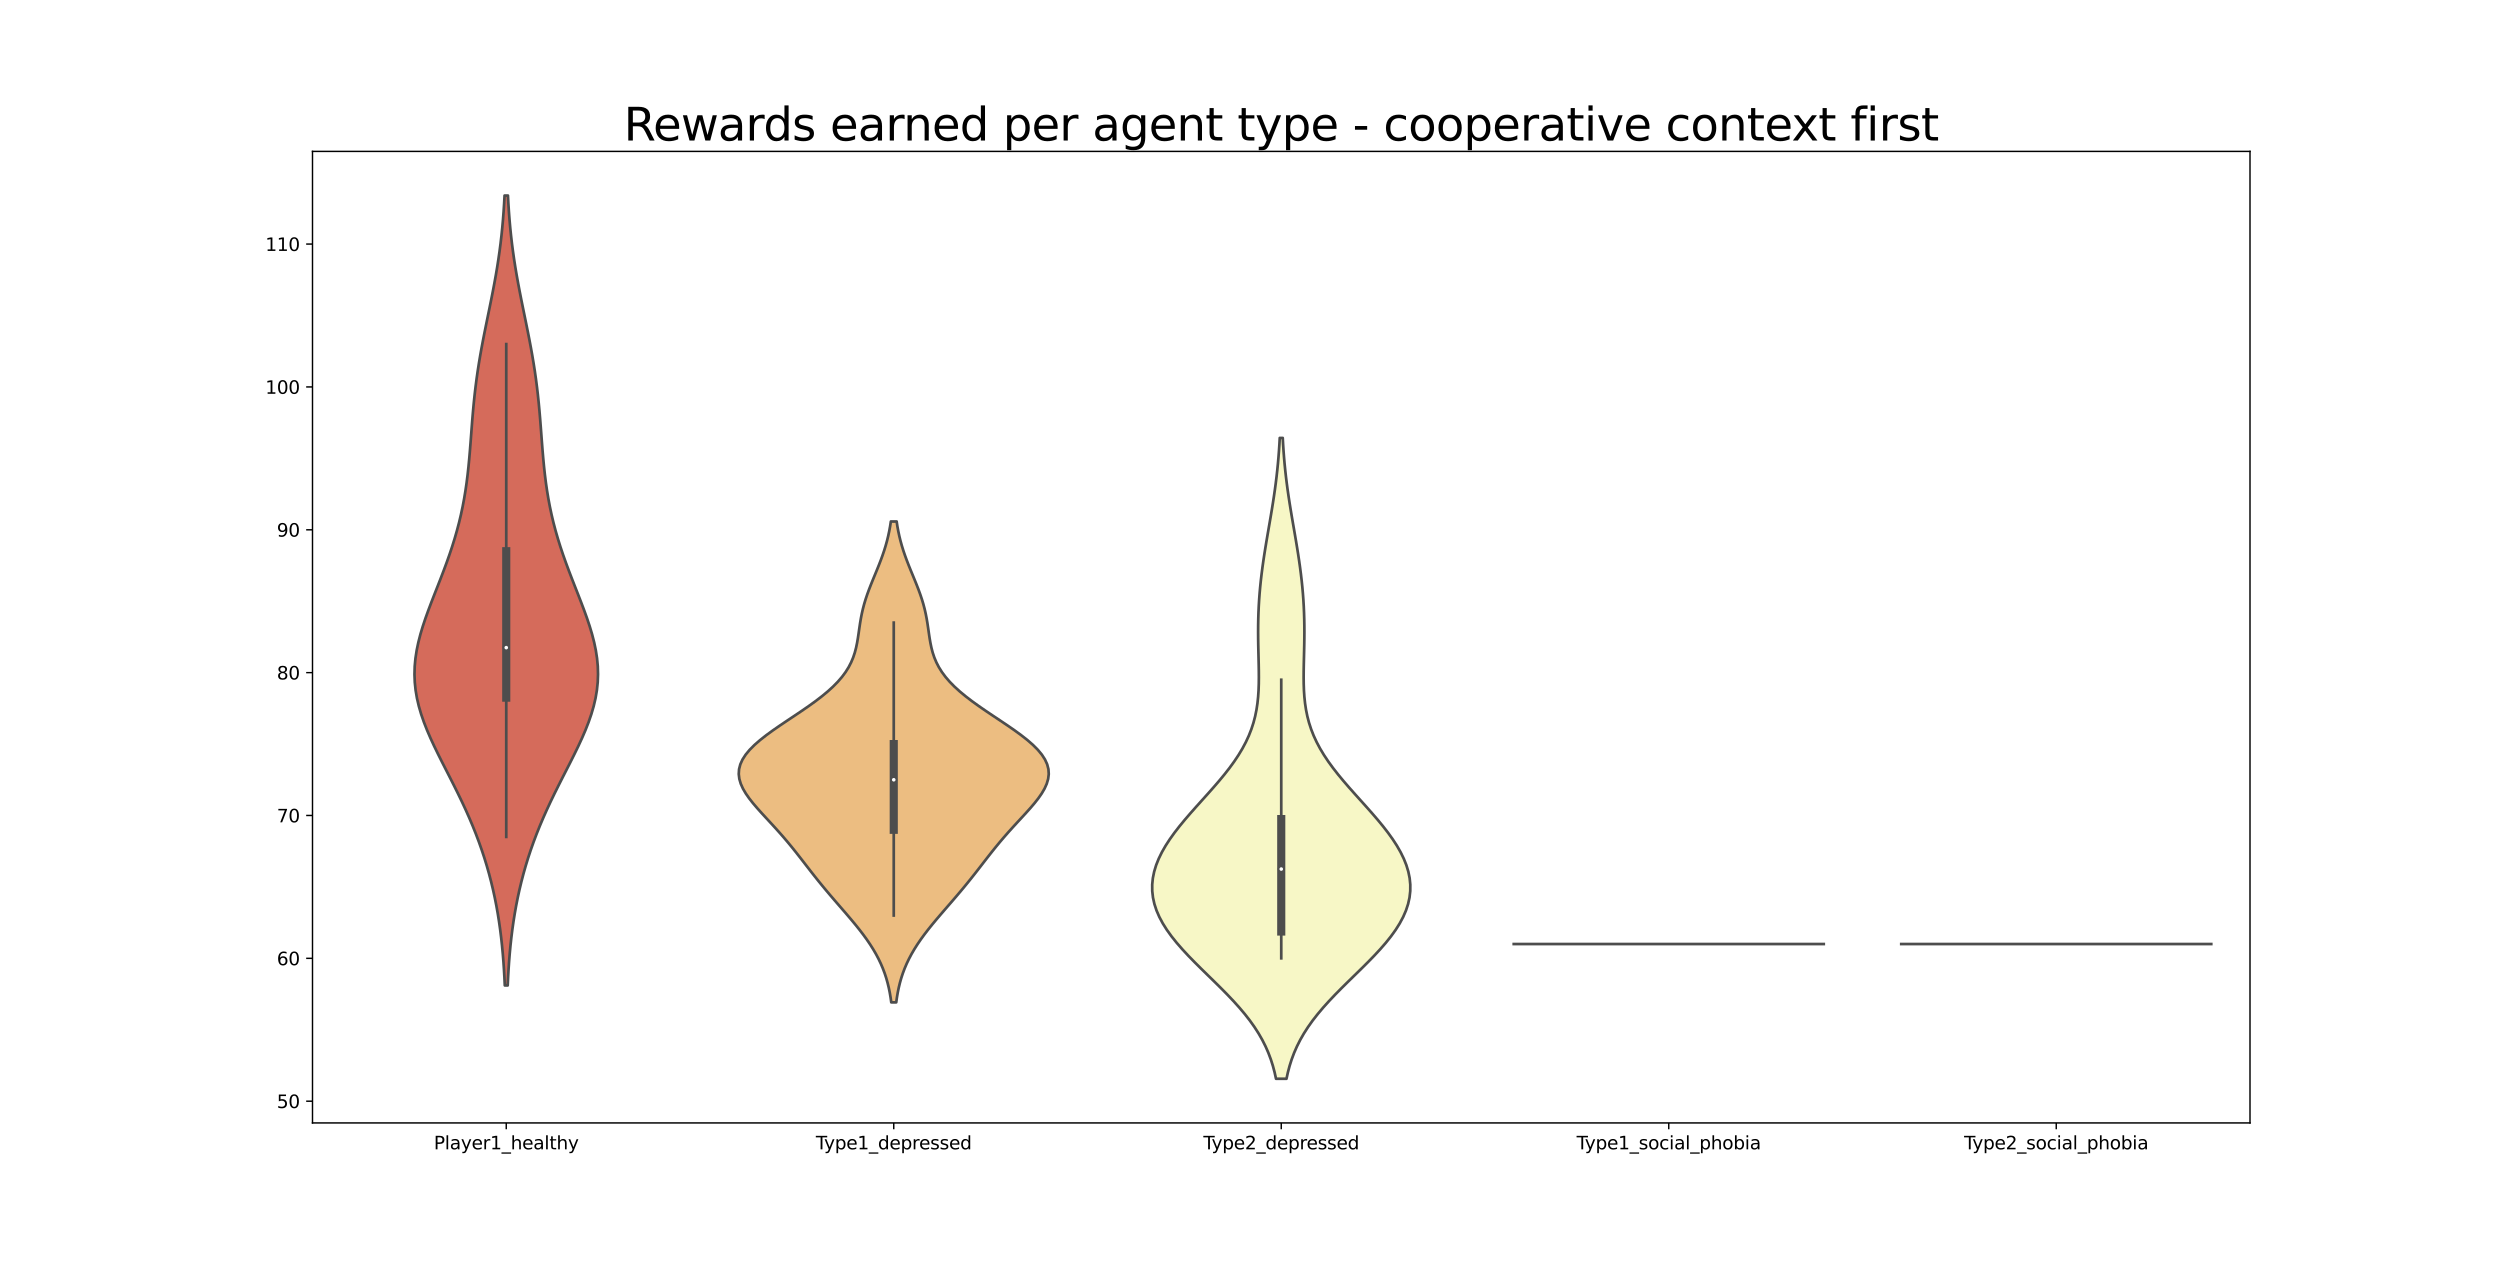 <?xml version="1.0" encoding="utf-8" standalone="no"?>
<!DOCTYPE svg PUBLIC "-//W3C//DTD SVG 1.1//EN"
  "http://www.w3.org/Graphics/SVG/1.1/DTD/svg11.dtd">
<svg height="697.68pt" version="1.1" viewBox="0 0 1382.4 697.68" width="1382.4pt" xmlns="http://www.w3.org/2000/svg" xmlns:xlink="http://www.w3.org/1999/xlink">
 <defs>
  <style type="text/css">*{stroke-linecap:butt;stroke-linejoin:round;}</style>
 </defs>
 <g id="figure_1">
  <g id="patch_1">
   <path d="M 0 697.68 
L 1382.4 697.68 
L 1382.4 0 
L 0 0 
z
" style="fill:#ffffff;"/>
  </g>
  <g id="axes_1">
   <g id="patch_2">
    <path d="M 172.8 620.935 
L 1244.16 620.935 
L 1244.16 83.722 
L 172.8 83.722 
z
" style="fill:#ffffff;"/>
   </g>
   <g id="PolyCollection_1">
    <defs>
     <path d="M 280.744 -152.777 
L 279.128 -152.777 
L 278.918 -157.189 
L 278.665 -161.601 
L 278.365 -166.013 
L 278.01 -170.424 
L 277.597 -174.836 
L 277.118 -179.248 
L 276.57 -183.66 
L 275.947 -188.071 
L 275.245 -192.483 
L 274.46 -196.895 
L 273.587 -201.307 
L 272.624 -205.718 
L 271.567 -210.13 
L 270.413 -214.542 
L 269.161 -218.953 
L 267.807 -223.365 
L 266.35 -227.777 
L 264.789 -232.189 
L 263.124 -236.6 
L 261.356 -241.012 
L 259.487 -245.424 
L 257.524 -249.836 
L 255.473 -254.247 
L 253.345 -258.659 
L 251.156 -263.071 
L 248.924 -267.483 
L 246.671 -271.894 
L 244.424 -276.306 
L 242.213 -280.718 
L 240.071 -285.13 
L 238.031 -289.541 
L 236.13 -293.953 
L 234.401 -298.365 
L 232.879 -302.777 
L 231.591 -307.188 
L 230.563 -311.6 
L 229.814 -316.012 
L 229.355 -320.423 
L 229.191 -324.835 
L 229.319 -329.247 
L 229.73 -333.659 
L 230.406 -338.07 
L 231.325 -342.482 
L 232.458 -346.894 
L 233.775 -351.306 
L 235.242 -355.717 
L 236.826 -360.129 
L 238.491 -364.541 
L 240.204 -368.953 
L 241.937 -373.364 
L 243.659 -377.776 
L 245.348 -382.188 
L 246.981 -386.6 
L 248.542 -391.011 
L 250.015 -395.423 
L 251.392 -399.835 
L 252.662 -404.247 
L 253.824 -408.658 
L 254.873 -413.07 
L 255.812 -417.482 
L 256.643 -421.893 
L 257.373 -426.305 
L 258.009 -430.717 
L 258.562 -435.129 
L 259.043 -439.54 
L 259.464 -443.952 
L 259.842 -448.364 
L 260.189 -452.776 
L 260.521 -457.187 
L 260.853 -461.599 
L 261.199 -466.011 
L 261.572 -470.423 
L 261.981 -474.834 
L 262.438 -479.246 
L 262.948 -483.658 
L 263.516 -488.07 
L 264.143 -492.481 
L 264.83 -496.893 
L 265.572 -501.305 
L 266.364 -505.717 
L 267.199 -510.128 
L 268.068 -514.54 
L 268.96 -518.952 
L 269.863 -523.364 
L 270.766 -527.775 
L 271.657 -532.187 
L 272.526 -536.599 
L 273.361 -541.01 
L 274.155 -545.422 
L 274.9 -549.834 
L 275.589 -554.246 
L 276.22 -558.657 
L 276.791 -563.069 
L 277.299 -567.481 
L 277.748 -571.893 
L 278.139 -576.304 
L 278.474 -580.716 
L 278.76 -585.128 
L 278.999 -589.54 
L 280.873 -589.54 
L 280.873 -589.54 
L 281.112 -585.128 
L 281.398 -580.716 
L 281.733 -576.304 
L 282.124 -571.893 
L 282.573 -567.481 
L 283.081 -563.069 
L 283.652 -558.657 
L 284.283 -554.246 
L 284.972 -549.834 
L 285.717 -545.422 
L 286.511 -541.01 
L 287.346 -536.599 
L 288.215 -532.187 
L 289.106 -527.775 
L 290.009 -523.364 
L 290.912 -518.952 
L 291.804 -514.54 
L 292.673 -510.128 
L 293.508 -505.717 
L 294.3 -501.305 
L 295.042 -496.893 
L 295.729 -492.481 
L 296.356 -488.07 
L 296.924 -483.658 
L 297.434 -479.246 
L 297.891 -474.834 
L 298.3 -470.423 
L 298.673 -466.011 
L 299.019 -461.599 
L 299.351 -457.187 
L 299.683 -452.776 
L 300.03 -448.364 
L 300.408 -443.952 
L 300.829 -439.54 
L 301.31 -435.129 
L 301.863 -430.717 
L 302.499 -426.305 
L 303.229 -421.893 
L 304.06 -417.482 
L 304.999 -413.07 
L 306.048 -408.658 
L 307.21 -404.247 
L 308.48 -399.835 
L 309.857 -395.423 
L 311.33 -391.011 
L 312.891 -386.6 
L 314.524 -382.188 
L 316.213 -377.776 
L 317.935 -373.364 
L 319.668 -368.953 
L 321.381 -364.541 
L 323.046 -360.129 
L 324.63 -355.717 
L 326.097 -351.306 
L 327.414 -346.894 
L 328.547 -342.482 
L 329.466 -338.07 
L 330.142 -333.659 
L 330.553 -329.247 
L 330.681 -324.835 
L 330.517 -320.423 
L 330.058 -316.012 
L 329.309 -311.6 
L 328.281 -307.188 
L 326.993 -302.777 
L 325.471 -298.365 
L 323.742 -293.953 
L 321.841 -289.541 
L 319.801 -285.13 
L 317.659 -280.718 
L 315.448 -276.306 
L 313.201 -271.894 
L 310.948 -267.483 
L 308.716 -263.071 
L 306.527 -258.659 
L 304.399 -254.247 
L 302.348 -249.836 
L 300.385 -245.424 
L 298.516 -241.012 
L 296.748 -236.6 
L 295.083 -232.189 
L 293.522 -227.777 
L 292.065 -223.365 
L 290.711 -218.953 
L 289.459 -214.542 
L 288.305 -210.13 
L 287.248 -205.718 
L 286.285 -201.307 
L 285.412 -196.895 
L 284.627 -192.483 
L 283.925 -188.071 
L 283.302 -183.66 
L 282.754 -179.248 
L 282.275 -174.836 
L 281.862 -170.424 
L 281.507 -166.013 
L 281.207 -161.601 
L 280.954 -157.189 
L 280.744 -152.777 
z
" id="m37fe94189e" style="stroke:#4d4d4d;stroke-width:1.5;"/>
    </defs>
    <g clip-path="url(#p3bdf747394)">
     <use style="fill:#d56b5b;stroke:#4d4d4d;stroke-width:1.5;" x="0" xlink:href="#m37fe94189e" y="697.68"/>
    </g>
   </g>
   <g id="PolyCollection_2">
    <defs>
     <path d="M 495.58 -143.419 
L 492.836 -143.419 
L 492.461 -146.105 
L 492.005 -148.791 
L 491.459 -151.476 
L 490.811 -154.162 
L 490.052 -156.848 
L 489.17 -159.534 
L 488.159 -162.22 
L 487.012 -164.906 
L 485.724 -167.592 
L 484.294 -170.277 
L 482.722 -172.963 
L 481.013 -175.649 
L 479.173 -178.335 
L 477.213 -181.021 
L 475.147 -183.707 
L 472.991 -186.393 
L 470.762 -189.079 
L 468.48 -191.764 
L 466.166 -194.45 
L 463.838 -197.136 
L 461.516 -199.822 
L 459.213 -202.508 
L 456.944 -205.194 
L 454.714 -207.88 
L 452.529 -210.566 
L 450.385 -213.251 
L 448.276 -215.937 
L 446.19 -218.623 
L 444.112 -221.309 
L 442.025 -223.995 
L 439.91 -226.681 
L 437.751 -229.367 
L 435.534 -232.052 
L 433.249 -234.738 
L 430.895 -237.424 
L 428.479 -240.11 
L 426.016 -242.796 
L 423.533 -245.482 
L 421.067 -248.168 
L 418.663 -250.854 
L 416.375 -253.539 
L 414.263 -256.225 
L 412.39 -258.911 
L 410.82 -261.597 
L 409.613 -264.283 
L 408.824 -266.969 
L 408.499 -269.655 
L 408.673 -272.341 
L 409.366 -275.026 
L 410.585 -277.712 
L 412.32 -280.398 
L 414.547 -283.084 
L 417.225 -285.77 
L 420.304 -288.456 
L 423.722 -291.142 
L 427.408 -293.828 
L 431.286 -296.513 
L 435.28 -299.199 
L 439.312 -301.885 
L 443.307 -304.571 
L 447.199 -307.257 
L 450.924 -309.943 
L 454.431 -312.629 
L 457.678 -315.314 
L 460.631 -318 
L 463.271 -320.686 
L 465.586 -323.372 
L 467.579 -326.058 
L 469.259 -328.744 
L 470.647 -331.43 
L 471.772 -334.116 
L 472.666 -336.801 
L 473.372 -339.487 
L 473.931 -342.173 
L 474.387 -344.859 
L 474.785 -347.545 
L 475.165 -350.231 
L 475.563 -352.917 
L 476.011 -355.603 
L 476.533 -358.288 
L 477.144 -360.974 
L 477.853 -363.66 
L 478.66 -366.346 
L 479.561 -369.032 
L 480.541 -371.718 
L 481.584 -374.404 
L 482.67 -377.089 
L 483.776 -379.775 
L 484.881 -382.461 
L 485.963 -385.147 
L 487.003 -387.833 
L 487.985 -390.519 
L 488.896 -393.205 
L 489.726 -395.891 
L 490.472 -398.576 
L 491.131 -401.262 
L 491.704 -403.948 
L 492.194 -406.634 
L 492.608 -409.32 
L 495.808 -409.32 
L 495.808 -409.32 
L 496.222 -406.634 
L 496.712 -403.948 
L 497.285 -401.262 
L 497.944 -398.576 
L 498.69 -395.891 
L 499.52 -393.205 
L 500.431 -390.519 
L 501.413 -387.833 
L 502.453 -385.147 
L 503.535 -382.461 
L 504.64 -379.775 
L 505.746 -377.089 
L 506.832 -374.404 
L 507.875 -371.718 
L 508.855 -369.032 
L 509.756 -366.346 
L 510.563 -363.66 
L 511.272 -360.974 
L 511.883 -358.288 
L 512.405 -355.603 
L 512.853 -352.917 
L 513.251 -350.231 
L 513.631 -347.545 
L 514.029 -344.859 
L 514.485 -342.173 
L 515.044 -339.487 
L 515.75 -336.801 
L 516.644 -334.116 
L 517.769 -331.43 
L 519.157 -328.744 
L 520.837 -326.058 
L 522.83 -323.372 
L 525.145 -320.686 
L 527.785 -318 
L 530.738 -315.314 
L 533.985 -312.629 
L 537.492 -309.943 
L 541.217 -307.257 
L 545.109 -304.571 
L 549.104 -301.885 
L 553.136 -299.199 
L 557.13 -296.513 
L 561.008 -293.828 
L 564.694 -291.142 
L 568.112 -288.456 
L 571.191 -285.77 
L 573.869 -283.084 
L 576.096 -280.398 
L 577.831 -277.712 
L 579.05 -275.026 
L 579.743 -272.341 
L 579.917 -269.655 
L 579.592 -266.969 
L 578.803 -264.283 
L 577.596 -261.597 
L 576.026 -258.911 
L 574.153 -256.225 
L 572.041 -253.539 
L 569.753 -250.854 
L 567.349 -248.168 
L 564.883 -245.482 
L 562.4 -242.796 
L 559.937 -240.11 
L 557.521 -237.424 
L 555.167 -234.738 
L 552.882 -232.052 
L 550.665 -229.367 
L 548.506 -226.681 
L 546.391 -223.995 
L 544.304 -221.309 
L 542.226 -218.623 
L 540.14 -215.937 
L 538.031 -213.251 
L 535.887 -210.566 
L 533.702 -207.88 
L 531.472 -205.194 
L 529.203 -202.508 
L 526.9 -199.822 
L 524.578 -197.136 
L 522.25 -194.45 
L 519.936 -191.764 
L 517.654 -189.079 
L 515.425 -186.393 
L 513.269 -183.707 
L 511.203 -181.021 
L 509.243 -178.335 
L 507.403 -175.649 
L 505.694 -172.963 
L 504.122 -170.277 
L 502.692 -167.592 
L 501.404 -164.906 
L 500.257 -162.22 
L 499.246 -159.534 
L 498.364 -156.848 
L 497.605 -154.162 
L 496.957 -151.476 
L 496.411 -148.791 
L 495.955 -146.105 
L 495.58 -143.419 
z
" id="mef30a5d24c" style="stroke:#4d4d4d;stroke-width:1.5;"/>
    </defs>
    <g clip-path="url(#p3bdf747394)">
     <use style="fill:#ecbd81;stroke:#4d4d4d;stroke-width:1.5;" x="0" xlink:href="#mef30a5d24c" y="697.68"/>
    </g>
   </g>
   <g id="PolyCollection_3">
    <defs>
     <path d="M 711.374 -101.164 
L 705.586 -101.164 
L 704.799 -104.743 
L 703.847 -108.322 
L 702.709 -111.902 
L 701.367 -115.481 
L 699.802 -119.061 
L 698.001 -122.64 
L 695.952 -126.219 
L 693.652 -129.799 
L 691.102 -133.378 
L 688.309 -136.958 
L 685.29 -140.537 
L 682.068 -144.116 
L 678.674 -147.696 
L 675.145 -151.275 
L 671.525 -154.855 
L 667.86 -158.434 
L 664.203 -162.013 
L 660.605 -165.593 
L 657.118 -169.172 
L 653.793 -172.752 
L 650.677 -176.331 
L 647.811 -179.911 
L 645.234 -183.49 
L 642.976 -187.069 
L 641.063 -190.649 
L 639.512 -194.228 
L 638.338 -197.808 
L 637.548 -201.387 
L 637.143 -204.966 
L 637.124 -208.546 
L 637.483 -212.125 
L 638.212 -215.705 
L 639.298 -219.284 
L 640.726 -222.863 
L 642.475 -226.443 
L 644.523 -230.022 
L 646.844 -233.602 
L 649.408 -237.181 
L 652.181 -240.76 
L 655.127 -244.34 
L 658.205 -247.919 
L 661.374 -251.499 
L 664.589 -255.078 
L 667.805 -258.657 
L 670.978 -262.237 
L 674.066 -265.816 
L 677.029 -269.396 
L 679.83 -272.975 
L 682.438 -276.554 
L 684.829 -280.134 
L 686.984 -283.713 
L 688.892 -287.293 
L 690.547 -290.872 
L 691.952 -294.451 
L 693.116 -298.031 
L 694.052 -301.61 
L 694.779 -305.19 
L 695.318 -308.769 
L 695.693 -312.348 
L 695.932 -315.928 
L 696.058 -319.507 
L 696.098 -323.087 
L 696.076 -326.666 
L 696.013 -330.245 
L 695.929 -333.825 
L 695.842 -337.404 
L 695.765 -340.984 
L 695.711 -344.563 
L 695.689 -348.143 
L 695.706 -351.722 
L 695.768 -355.301 
L 695.878 -358.881 
L 696.039 -362.46 
L 696.253 -366.04 
L 696.519 -369.619 
L 696.836 -373.198 
L 697.205 -376.778 
L 697.621 -380.357 
L 698.082 -383.937 
L 698.583 -387.516 
L 699.121 -391.095 
L 699.688 -394.675 
L 700.279 -398.254 
L 700.886 -401.834 
L 701.502 -405.413 
L 702.119 -408.992 
L 702.729 -412.572 
L 703.324 -416.151 
L 703.899 -419.731 
L 704.446 -423.31 
L 704.961 -426.889 
L 705.439 -430.469 
L 705.878 -434.048 
L 706.275 -437.628 
L 706.63 -441.207 
L 706.944 -444.786 
L 707.218 -448.366 
L 707.453 -451.945 
L 707.654 -455.525 
L 709.306 -455.525 
L 709.306 -455.525 
L 709.507 -451.945 
L 709.742 -448.366 
L 710.016 -444.786 
L 710.33 -441.207 
L 710.685 -437.628 
L 711.082 -434.048 
L 711.521 -430.469 
L 711.999 -426.889 
L 712.514 -423.31 
L 713.061 -419.731 
L 713.636 -416.151 
L 714.231 -412.572 
L 714.841 -408.992 
L 715.458 -405.413 
L 716.074 -401.834 
L 716.681 -398.254 
L 717.272 -394.675 
L 717.839 -391.095 
L 718.377 -387.516 
L 718.878 -383.937 
L 719.339 -380.357 
L 719.755 -376.778 
L 720.124 -373.198 
L 720.441 -369.619 
L 720.707 -366.04 
L 720.921 -362.46 
L 721.082 -358.881 
L 721.192 -355.301 
L 721.254 -351.722 
L 721.271 -348.143 
L 721.249 -344.563 
L 721.195 -340.984 
L 721.118 -337.404 
L 721.031 -333.825 
L 720.947 -330.245 
L 720.884 -326.666 
L 720.862 -323.087 
L 720.902 -319.507 
L 721.028 -315.928 
L 721.267 -312.348 
L 721.642 -308.769 
L 722.181 -305.19 
L 722.908 -301.61 
L 723.844 -298.031 
L 725.008 -294.451 
L 726.413 -290.872 
L 728.068 -287.293 
L 729.976 -283.713 
L 732.131 -280.134 
L 734.522 -276.554 
L 737.13 -272.975 
L 739.931 -269.396 
L 742.894 -265.816 
L 745.982 -262.237 
L 749.155 -258.657 
L 752.371 -255.078 
L 755.586 -251.499 
L 758.755 -247.919 
L 761.833 -244.34 
L 764.779 -240.76 
L 767.552 -237.181 
L 770.116 -233.602 
L 772.437 -230.022 
L 774.485 -226.443 
L 776.234 -222.863 
L 777.662 -219.284 
L 778.748 -215.705 
L 779.477 -212.125 
L 779.836 -208.546 
L 779.817 -204.966 
L 779.412 -201.387 
L 778.622 -197.808 
L 777.448 -194.228 
L 775.897 -190.649 
L 773.984 -187.069 
L 771.726 -183.49 
L 769.149 -179.911 
L 766.283 -176.331 
L 763.167 -172.752 
L 759.842 -169.172 
L 756.355 -165.593 
L 752.757 -162.013 
L 749.1 -158.434 
L 745.435 -154.855 
L 741.815 -151.275 
L 738.286 -147.696 
L 734.892 -144.116 
L 731.67 -140.537 
L 728.651 -136.958 
L 725.858 -133.378 
L 723.308 -129.799 
L 721.008 -126.219 
L 718.959 -122.64 
L 717.158 -119.061 
L 715.593 -115.481 
L 714.251 -111.902 
L 713.113 -108.322 
L 712.161 -104.743 
L 711.374 -101.164 
z
" id="m8b600324dc" style="stroke:#4d4d4d;stroke-width:1.5;"/>
    </defs>
    <g clip-path="url(#p3bdf747394)">
     <use style="fill:#f7f7c6;stroke:#4d4d4d;stroke-width:1.5;" x="0" xlink:href="#m8b600324dc" y="697.68"/>
    </g>
   </g>
   <g id="matplotlib.axis_1">
    <g id="xtick_1">
     <g id="line2d_1">
      <defs>
       <path d="M 0 0 
L 0 3.5 
" id="ma6a4d1f3f4" style="stroke:#000000;stroke-width:0.8;"/>
      </defs>
      <g>
       <use style="stroke:#000000;stroke-width:0.8;" x="279.936" xlink:href="#ma6a4d1f3f4" y="620.935"/>
      </g>
     </g>
     <g id="text_1">
      <!-- Player1_healthy -->
      <g transform="translate(239.909 635.534)scale(0.1 -0.1)">
       <defs>
        <path d="M 1259 4147 
L 1259 2394 
L 2053 2394 
Q 2494 2394 2734 2622 
Q 2975 2850 2975 3272 
Q 2975 3691 2734 3919 
Q 2494 4147 2053 4147 
L 1259 4147 
z
M 628 4666 
L 2053 4666 
Q 2838 4666 3239 4311 
Q 3641 3956 3641 3272 
Q 3641 2581 3239 2228 
Q 2838 1875 2053 1875 
L 1259 1875 
L 1259 0 
L 628 0 
L 628 4666 
z
" id="DejaVuSans-50" transform="scale(0.016)"/>
        <path d="M 603 4863 
L 1178 4863 
L 1178 0 
L 603 0 
L 603 4863 
z
" id="DejaVuSans-6c" transform="scale(0.016)"/>
        <path d="M 2194 1759 
Q 1497 1759 1228 1600 
Q 959 1441 959 1056 
Q 959 750 1161 570 
Q 1363 391 1709 391 
Q 2188 391 2477 730 
Q 2766 1069 2766 1631 
L 2766 1759 
L 2194 1759 
z
M 3341 1997 
L 3341 0 
L 2766 0 
L 2766 531 
Q 2569 213 2275 61 
Q 1981 -91 1556 -91 
Q 1019 -91 701 211 
Q 384 513 384 1019 
Q 384 1609 779 1909 
Q 1175 2209 1959 2209 
L 2766 2209 
L 2766 2266 
Q 2766 2663 2505 2880 
Q 2244 3097 1772 3097 
Q 1472 3097 1187 3025 
Q 903 2953 641 2809 
L 641 3341 
Q 956 3463 1253 3523 
Q 1550 3584 1831 3584 
Q 2591 3584 2966 3190 
Q 3341 2797 3341 1997 
z
" id="DejaVuSans-61" transform="scale(0.016)"/>
        <path d="M 2059 -325 
Q 1816 -950 1584 -1140 
Q 1353 -1331 966 -1331 
L 506 -1331 
L 506 -850 
L 844 -850 
Q 1081 -850 1212 -737 
Q 1344 -625 1503 -206 
L 1606 56 
L 191 3500 
L 800 3500 
L 1894 763 
L 2988 3500 
L 3597 3500 
L 2059 -325 
z
" id="DejaVuSans-79" transform="scale(0.016)"/>
        <path d="M 3597 1894 
L 3597 1613 
L 953 1613 
Q 991 1019 1311 708 
Q 1631 397 2203 397 
Q 2534 397 2845 478 
Q 3156 559 3463 722 
L 3463 178 
Q 3153 47 2828 -22 
Q 2503 -91 2169 -91 
Q 1331 -91 842 396 
Q 353 884 353 1716 
Q 353 2575 817 3079 
Q 1281 3584 2069 3584 
Q 2775 3584 3186 3129 
Q 3597 2675 3597 1894 
z
M 3022 2063 
Q 3016 2534 2758 2815 
Q 2500 3097 2075 3097 
Q 1594 3097 1305 2825 
Q 1016 2553 972 2059 
L 3022 2063 
z
" id="DejaVuSans-65" transform="scale(0.016)"/>
        <path d="M 2631 2963 
Q 2534 3019 2420 3045 
Q 2306 3072 2169 3072 
Q 1681 3072 1420 2755 
Q 1159 2438 1159 1844 
L 1159 0 
L 581 0 
L 581 3500 
L 1159 3500 
L 1159 2956 
Q 1341 3275 1631 3429 
Q 1922 3584 2338 3584 
Q 2397 3584 2469 3576 
Q 2541 3569 2628 3553 
L 2631 2963 
z
" id="DejaVuSans-72" transform="scale(0.016)"/>
        <path d="M 794 531 
L 1825 531 
L 1825 4091 
L 703 3866 
L 703 4441 
L 1819 4666 
L 2450 4666 
L 2450 531 
L 3481 531 
L 3481 0 
L 794 0 
L 794 531 
z
" id="DejaVuSans-31" transform="scale(0.016)"/>
        <path d="M 3263 -1063 
L 3263 -1509 
L -63 -1509 
L -63 -1063 
L 3263 -1063 
z
" id="DejaVuSans-5f" transform="scale(0.016)"/>
        <path d="M 3513 2113 
L 3513 0 
L 2938 0 
L 2938 2094 
Q 2938 2591 2744 2837 
Q 2550 3084 2163 3084 
Q 1697 3084 1428 2787 
Q 1159 2491 1159 1978 
L 1159 0 
L 581 0 
L 581 4863 
L 1159 4863 
L 1159 2956 
Q 1366 3272 1645 3428 
Q 1925 3584 2291 3584 
Q 2894 3584 3203 3211 
Q 3513 2838 3513 2113 
z
" id="DejaVuSans-68" transform="scale(0.016)"/>
        <path d="M 1172 4494 
L 1172 3500 
L 2356 3500 
L 2356 3053 
L 1172 3053 
L 1172 1153 
Q 1172 725 1289 603 
Q 1406 481 1766 481 
L 2356 481 
L 2356 0 
L 1766 0 
Q 1100 0 847 248 
Q 594 497 594 1153 
L 594 3053 
L 172 3053 
L 172 3500 
L 594 3500 
L 594 4494 
L 1172 4494 
z
" id="DejaVuSans-74" transform="scale(0.016)"/>
       </defs>
       <use xlink:href="#DejaVuSans-50"/>
       <use x="60.303" xlink:href="#DejaVuSans-6c"/>
       <use x="88.086" xlink:href="#DejaVuSans-61"/>
       <use x="149.365" xlink:href="#DejaVuSans-79"/>
       <use x="208.545" xlink:href="#DejaVuSans-65"/>
       <use x="270.068" xlink:href="#DejaVuSans-72"/>
       <use x="311.182" xlink:href="#DejaVuSans-31"/>
       <use x="374.805" xlink:href="#DejaVuSans-5f"/>
       <use x="424.805" xlink:href="#DejaVuSans-68"/>
       <use x="488.184" xlink:href="#DejaVuSans-65"/>
       <use x="549.707" xlink:href="#DejaVuSans-61"/>
       <use x="610.986" xlink:href="#DejaVuSans-6c"/>
       <use x="638.77" xlink:href="#DejaVuSans-74"/>
       <use x="677.979" xlink:href="#DejaVuSans-68"/>
       <use x="741.357" xlink:href="#DejaVuSans-79"/>
      </g>
     </g>
    </g>
    <g id="xtick_2">
     <g id="line2d_2">
      <g>
       <use style="stroke:#000000;stroke-width:0.8;" x="494.208" xlink:href="#ma6a4d1f3f4" y="620.935"/>
      </g>
     </g>
     <g id="text_2">
      <!-- Type1_depressed -->
      <g transform="translate(451.139 635.534)scale(0.1 -0.1)">
       <defs>
        <path d="M -19 4666 
L 3928 4666 
L 3928 4134 
L 2272 4134 
L 2272 0 
L 1638 0 
L 1638 4134 
L -19 4134 
L -19 4666 
z
" id="DejaVuSans-54" transform="scale(0.016)"/>
        <path d="M 1159 525 
L 1159 -1331 
L 581 -1331 
L 581 3500 
L 1159 3500 
L 1159 2969 
Q 1341 3281 1617 3432 
Q 1894 3584 2278 3584 
Q 2916 3584 3314 3078 
Q 3713 2572 3713 1747 
Q 3713 922 3314 415 
Q 2916 -91 2278 -91 
Q 1894 -91 1617 61 
Q 1341 213 1159 525 
z
M 3116 1747 
Q 3116 2381 2855 2742 
Q 2594 3103 2138 3103 
Q 1681 3103 1420 2742 
Q 1159 2381 1159 1747 
Q 1159 1113 1420 752 
Q 1681 391 2138 391 
Q 2594 391 2855 752 
Q 3116 1113 3116 1747 
z
" id="DejaVuSans-70" transform="scale(0.016)"/>
        <path d="M 2906 2969 
L 2906 4863 
L 3481 4863 
L 3481 0 
L 2906 0 
L 2906 525 
Q 2725 213 2448 61 
Q 2172 -91 1784 -91 
Q 1150 -91 751 415 
Q 353 922 353 1747 
Q 353 2572 751 3078 
Q 1150 3584 1784 3584 
Q 2172 3584 2448 3432 
Q 2725 3281 2906 2969 
z
M 947 1747 
Q 947 1113 1208 752 
Q 1469 391 1925 391 
Q 2381 391 2643 752 
Q 2906 1113 2906 1747 
Q 2906 2381 2643 2742 
Q 2381 3103 1925 3103 
Q 1469 3103 1208 2742 
Q 947 2381 947 1747 
z
" id="DejaVuSans-64" transform="scale(0.016)"/>
        <path d="M 2834 3397 
L 2834 2853 
Q 2591 2978 2328 3040 
Q 2066 3103 1784 3103 
Q 1356 3103 1142 2972 
Q 928 2841 928 2578 
Q 928 2378 1081 2264 
Q 1234 2150 1697 2047 
L 1894 2003 
Q 2506 1872 2764 1633 
Q 3022 1394 3022 966 
Q 3022 478 2636 193 
Q 2250 -91 1575 -91 
Q 1294 -91 989 -36 
Q 684 19 347 128 
L 347 722 
Q 666 556 975 473 
Q 1284 391 1588 391 
Q 1994 391 2212 530 
Q 2431 669 2431 922 
Q 2431 1156 2273 1281 
Q 2116 1406 1581 1522 
L 1381 1569 
Q 847 1681 609 1914 
Q 372 2147 372 2553 
Q 372 3047 722 3315 
Q 1072 3584 1716 3584 
Q 2034 3584 2315 3537 
Q 2597 3491 2834 3397 
z
" id="DejaVuSans-73" transform="scale(0.016)"/>
       </defs>
       <use xlink:href="#DejaVuSans-54"/>
       <use x="45.459" xlink:href="#DejaVuSans-79"/>
       <use x="104.639" xlink:href="#DejaVuSans-70"/>
       <use x="168.115" xlink:href="#DejaVuSans-65"/>
       <use x="229.639" xlink:href="#DejaVuSans-31"/>
       <use x="293.262" xlink:href="#DejaVuSans-5f"/>
       <use x="343.262" xlink:href="#DejaVuSans-64"/>
       <use x="406.738" xlink:href="#DejaVuSans-65"/>
       <use x="468.262" xlink:href="#DejaVuSans-70"/>
       <use x="531.738" xlink:href="#DejaVuSans-72"/>
       <use x="570.602" xlink:href="#DejaVuSans-65"/>
       <use x="632.125" xlink:href="#DejaVuSans-73"/>
       <use x="684.225" xlink:href="#DejaVuSans-73"/>
       <use x="736.324" xlink:href="#DejaVuSans-65"/>
       <use x="797.848" xlink:href="#DejaVuSans-64"/>
      </g>
     </g>
    </g>
    <g id="xtick_3">
     <g id="line2d_3">
      <g>
       <use style="stroke:#000000;stroke-width:0.8;" x="708.48" xlink:href="#ma6a4d1f3f4" y="620.935"/>
      </g>
     </g>
     <g id="text_3">
      <!-- Type2_depressed -->
      <g transform="translate(665.411 635.534)scale(0.1 -0.1)">
       <defs>
        <path d="M 1228 531 
L 3431 531 
L 3431 0 
L 469 0 
L 469 531 
Q 828 903 1448 1529 
Q 2069 2156 2228 2338 
Q 2531 2678 2651 2914 
Q 2772 3150 2772 3378 
Q 2772 3750 2511 3984 
Q 2250 4219 1831 4219 
Q 1534 4219 1204 4116 
Q 875 4013 500 3803 
L 500 4441 
Q 881 4594 1212 4672 
Q 1544 4750 1819 4750 
Q 2544 4750 2975 4387 
Q 3406 4025 3406 3419 
Q 3406 3131 3298 2873 
Q 3191 2616 2906 2266 
Q 2828 2175 2409 1742 
Q 1991 1309 1228 531 
z
" id="DejaVuSans-32" transform="scale(0.016)"/>
       </defs>
       <use xlink:href="#DejaVuSans-54"/>
       <use x="45.459" xlink:href="#DejaVuSans-79"/>
       <use x="104.639" xlink:href="#DejaVuSans-70"/>
       <use x="168.115" xlink:href="#DejaVuSans-65"/>
       <use x="229.639" xlink:href="#DejaVuSans-32"/>
       <use x="293.262" xlink:href="#DejaVuSans-5f"/>
       <use x="343.262" xlink:href="#DejaVuSans-64"/>
       <use x="406.738" xlink:href="#DejaVuSans-65"/>
       <use x="468.262" xlink:href="#DejaVuSans-70"/>
       <use x="531.738" xlink:href="#DejaVuSans-72"/>
       <use x="570.602" xlink:href="#DejaVuSans-65"/>
       <use x="632.125" xlink:href="#DejaVuSans-73"/>
       <use x="684.225" xlink:href="#DejaVuSans-73"/>
       <use x="736.324" xlink:href="#DejaVuSans-65"/>
       <use x="797.848" xlink:href="#DejaVuSans-64"/>
      </g>
     </g>
    </g>
    <g id="xtick_4">
     <g id="line2d_4">
      <g>
       <use style="stroke:#000000;stroke-width:0.8;" x="922.752" xlink:href="#ma6a4d1f3f4" y="620.935"/>
      </g>
     </g>
     <g id="text_4">
      <!-- Type1_social_phobia -->
      <g transform="translate(871.803 635.534)scale(0.1 -0.1)">
       <defs>
        <path d="M 1959 3097 
Q 1497 3097 1228 2736 
Q 959 2375 959 1747 
Q 959 1119 1226 758 
Q 1494 397 1959 397 
Q 2419 397 2687 759 
Q 2956 1122 2956 1747 
Q 2956 2369 2687 2733 
Q 2419 3097 1959 3097 
z
M 1959 3584 
Q 2709 3584 3137 3096 
Q 3566 2609 3566 1747 
Q 3566 888 3137 398 
Q 2709 -91 1959 -91 
Q 1206 -91 779 398 
Q 353 888 353 1747 
Q 353 2609 779 3096 
Q 1206 3584 1959 3584 
z
" id="DejaVuSans-6f" transform="scale(0.016)"/>
        <path d="M 3122 3366 
L 3122 2828 
Q 2878 2963 2633 3030 
Q 2388 3097 2138 3097 
Q 1578 3097 1268 2742 
Q 959 2388 959 1747 
Q 959 1106 1268 751 
Q 1578 397 2138 397 
Q 2388 397 2633 464 
Q 2878 531 3122 666 
L 3122 134 
Q 2881 22 2623 -34 
Q 2366 -91 2075 -91 
Q 1284 -91 818 406 
Q 353 903 353 1747 
Q 353 2603 823 3093 
Q 1294 3584 2113 3584 
Q 2378 3584 2631 3529 
Q 2884 3475 3122 3366 
z
" id="DejaVuSans-63" transform="scale(0.016)"/>
        <path d="M 603 3500 
L 1178 3500 
L 1178 0 
L 603 0 
L 603 3500 
z
M 603 4863 
L 1178 4863 
L 1178 4134 
L 603 4134 
L 603 4863 
z
" id="DejaVuSans-69" transform="scale(0.016)"/>
        <path d="M 3116 1747 
Q 3116 2381 2855 2742 
Q 2594 3103 2138 3103 
Q 1681 3103 1420 2742 
Q 1159 2381 1159 1747 
Q 1159 1113 1420 752 
Q 1681 391 2138 391 
Q 2594 391 2855 752 
Q 3116 1113 3116 1747 
z
M 1159 2969 
Q 1341 3281 1617 3432 
Q 1894 3584 2278 3584 
Q 2916 3584 3314 3078 
Q 3713 2572 3713 1747 
Q 3713 922 3314 415 
Q 2916 -91 2278 -91 
Q 1894 -91 1617 61 
Q 1341 213 1159 525 
L 1159 0 
L 581 0 
L 581 4863 
L 1159 4863 
L 1159 2969 
z
" id="DejaVuSans-62" transform="scale(0.016)"/>
       </defs>
       <use xlink:href="#DejaVuSans-54"/>
       <use x="45.459" xlink:href="#DejaVuSans-79"/>
       <use x="104.639" xlink:href="#DejaVuSans-70"/>
       <use x="168.115" xlink:href="#DejaVuSans-65"/>
       <use x="229.639" xlink:href="#DejaVuSans-31"/>
       <use x="293.262" xlink:href="#DejaVuSans-5f"/>
       <use x="343.262" xlink:href="#DejaVuSans-73"/>
       <use x="395.361" xlink:href="#DejaVuSans-6f"/>
       <use x="456.543" xlink:href="#DejaVuSans-63"/>
       <use x="511.523" xlink:href="#DejaVuSans-69"/>
       <use x="539.307" xlink:href="#DejaVuSans-61"/>
       <use x="600.586" xlink:href="#DejaVuSans-6c"/>
       <use x="628.369" xlink:href="#DejaVuSans-5f"/>
       <use x="678.369" xlink:href="#DejaVuSans-70"/>
       <use x="741.846" xlink:href="#DejaVuSans-68"/>
       <use x="805.225" xlink:href="#DejaVuSans-6f"/>
       <use x="866.406" xlink:href="#DejaVuSans-62"/>
       <use x="929.883" xlink:href="#DejaVuSans-69"/>
       <use x="957.666" xlink:href="#DejaVuSans-61"/>
      </g>
     </g>
    </g>
    <g id="xtick_5">
     <g id="line2d_5">
      <g>
       <use style="stroke:#000000;stroke-width:0.8;" x="1137.024" xlink:href="#ma6a4d1f3f4" y="620.935"/>
      </g>
     </g>
     <g id="text_5">
      <!-- Type2_social_phobia -->
      <g transform="translate(1086.075 635.534)scale(0.1 -0.1)">
       <use xlink:href="#DejaVuSans-54"/>
       <use x="45.459" xlink:href="#DejaVuSans-79"/>
       <use x="104.639" xlink:href="#DejaVuSans-70"/>
       <use x="168.115" xlink:href="#DejaVuSans-65"/>
       <use x="229.639" xlink:href="#DejaVuSans-32"/>
       <use x="293.262" xlink:href="#DejaVuSans-5f"/>
       <use x="343.262" xlink:href="#DejaVuSans-73"/>
       <use x="395.361" xlink:href="#DejaVuSans-6f"/>
       <use x="456.543" xlink:href="#DejaVuSans-63"/>
       <use x="511.523" xlink:href="#DejaVuSans-69"/>
       <use x="539.307" xlink:href="#DejaVuSans-61"/>
       <use x="600.586" xlink:href="#DejaVuSans-6c"/>
       <use x="628.369" xlink:href="#DejaVuSans-5f"/>
       <use x="678.369" xlink:href="#DejaVuSans-70"/>
       <use x="741.846" xlink:href="#DejaVuSans-68"/>
       <use x="805.225" xlink:href="#DejaVuSans-6f"/>
       <use x="866.406" xlink:href="#DejaVuSans-62"/>
       <use x="929.883" xlink:href="#DejaVuSans-69"/>
       <use x="957.666" xlink:href="#DejaVuSans-61"/>
      </g>
     </g>
    </g>
   </g>
   <g id="matplotlib.axis_2">
    <g id="ytick_1">
     <g id="line2d_6">
      <defs>
       <path d="M 0 0 
L -3.5 0 
" id="m8436835c8c" style="stroke:#000000;stroke-width:0.8;"/>
      </defs>
      <g>
       <use style="stroke:#000000;stroke-width:0.8;" x="172.8" xlink:href="#m8436835c8c" y="608.914"/>
      </g>
     </g>
     <g id="text_6">
      <!-- 50 -->
      <g transform="translate(153.075 612.713)scale(0.1 -0.1)">
       <defs>
        <path d="M 691 4666 
L 3169 4666 
L 3169 4134 
L 1269 4134 
L 1269 2991 
Q 1406 3038 1543 3061 
Q 1681 3084 1819 3084 
Q 2600 3084 3056 2656 
Q 3513 2228 3513 1497 
Q 3513 744 3044 326 
Q 2575 -91 1722 -91 
Q 1428 -91 1123 -41 
Q 819 9 494 109 
L 494 744 
Q 775 591 1075 516 
Q 1375 441 1709 441 
Q 2250 441 2565 725 
Q 2881 1009 2881 1497 
Q 2881 1984 2565 2268 
Q 2250 2553 1709 2553 
Q 1456 2553 1204 2497 
Q 953 2441 691 2322 
L 691 4666 
z
" id="DejaVuSans-35" transform="scale(0.016)"/>
        <path d="M 2034 4250 
Q 1547 4250 1301 3770 
Q 1056 3291 1056 2328 
Q 1056 1369 1301 889 
Q 1547 409 2034 409 
Q 2525 409 2770 889 
Q 3016 1369 3016 2328 
Q 3016 3291 2770 3770 
Q 2525 4250 2034 4250 
z
M 2034 4750 
Q 2819 4750 3233 4129 
Q 3647 3509 3647 2328 
Q 3647 1150 3233 529 
Q 2819 -91 2034 -91 
Q 1250 -91 836 529 
Q 422 1150 422 2328 
Q 422 3509 836 4129 
Q 1250 4750 2034 4750 
z
" id="DejaVuSans-30" transform="scale(0.016)"/>
       </defs>
       <use xlink:href="#DejaVuSans-35"/>
       <use x="63.623" xlink:href="#DejaVuSans-30"/>
      </g>
     </g>
    </g>
    <g id="ytick_2">
     <g id="line2d_7">
      <g>
       <use style="stroke:#000000;stroke-width:0.8;" x="172.8" xlink:href="#m8436835c8c" y="529.923"/>
      </g>
     </g>
     <g id="text_7">
      <!-- 60 -->
      <g transform="translate(153.075 533.722)scale(0.1 -0.1)">
       <defs>
        <path d="M 2113 2584 
Q 1688 2584 1439 2293 
Q 1191 2003 1191 1497 
Q 1191 994 1439 701 
Q 1688 409 2113 409 
Q 2538 409 2786 701 
Q 3034 994 3034 1497 
Q 3034 2003 2786 2293 
Q 2538 2584 2113 2584 
z
M 3366 4563 
L 3366 3988 
Q 3128 4100 2886 4159 
Q 2644 4219 2406 4219 
Q 1781 4219 1451 3797 
Q 1122 3375 1075 2522 
Q 1259 2794 1537 2939 
Q 1816 3084 2150 3084 
Q 2853 3084 3261 2657 
Q 3669 2231 3669 1497 
Q 3669 778 3244 343 
Q 2819 -91 2113 -91 
Q 1303 -91 875 529 
Q 447 1150 447 2328 
Q 447 3434 972 4092 
Q 1497 4750 2381 4750 
Q 2619 4750 2861 4703 
Q 3103 4656 3366 4563 
z
" id="DejaVuSans-36" transform="scale(0.016)"/>
       </defs>
       <use xlink:href="#DejaVuSans-36"/>
       <use x="63.623" xlink:href="#DejaVuSans-30"/>
      </g>
     </g>
    </g>
    <g id="ytick_3">
     <g id="line2d_8">
      <g>
       <use style="stroke:#000000;stroke-width:0.8;" x="172.8" xlink:href="#m8436835c8c" y="450.932"/>
      </g>
     </g>
     <g id="text_8">
      <!-- 70 -->
      <g transform="translate(153.075 454.731)scale(0.1 -0.1)">
       <defs>
        <path d="M 525 4666 
L 3525 4666 
L 3525 4397 
L 1831 0 
L 1172 0 
L 2766 4134 
L 525 4134 
L 525 4666 
z
" id="DejaVuSans-37" transform="scale(0.016)"/>
       </defs>
       <use xlink:href="#DejaVuSans-37"/>
       <use x="63.623" xlink:href="#DejaVuSans-30"/>
      </g>
     </g>
    </g>
    <g id="ytick_4">
     <g id="line2d_9">
      <g>
       <use style="stroke:#000000;stroke-width:0.8;" x="172.8" xlink:href="#m8436835c8c" y="371.941"/>
      </g>
     </g>
     <g id="text_9">
      <!-- 80 -->
      <g transform="translate(153.075 375.741)scale(0.1 -0.1)">
       <defs>
        <path d="M 2034 2216 
Q 1584 2216 1326 1975 
Q 1069 1734 1069 1313 
Q 1069 891 1326 650 
Q 1584 409 2034 409 
Q 2484 409 2743 651 
Q 3003 894 3003 1313 
Q 3003 1734 2745 1975 
Q 2488 2216 2034 2216 
z
M 1403 2484 
Q 997 2584 770 2862 
Q 544 3141 544 3541 
Q 544 4100 942 4425 
Q 1341 4750 2034 4750 
Q 2731 4750 3128 4425 
Q 3525 4100 3525 3541 
Q 3525 3141 3298 2862 
Q 3072 2584 2669 2484 
Q 3125 2378 3379 2068 
Q 3634 1759 3634 1313 
Q 3634 634 3220 271 
Q 2806 -91 2034 -91 
Q 1263 -91 848 271 
Q 434 634 434 1313 
Q 434 1759 690 2068 
Q 947 2378 1403 2484 
z
M 1172 3481 
Q 1172 3119 1398 2916 
Q 1625 2713 2034 2713 
Q 2441 2713 2670 2916 
Q 2900 3119 2900 3481 
Q 2900 3844 2670 4047 
Q 2441 4250 2034 4250 
Q 1625 4250 1398 4047 
Q 1172 3844 1172 3481 
z
" id="DejaVuSans-38" transform="scale(0.016)"/>
       </defs>
       <use xlink:href="#DejaVuSans-38"/>
       <use x="63.623" xlink:href="#DejaVuSans-30"/>
      </g>
     </g>
    </g>
    <g id="ytick_5">
     <g id="line2d_10">
      <g>
       <use style="stroke:#000000;stroke-width:0.8;" x="172.8" xlink:href="#m8436835c8c" y="292.95"/>
      </g>
     </g>
     <g id="text_10">
      <!-- 90 -->
      <g transform="translate(153.075 296.75)scale(0.1 -0.1)">
       <defs>
        <path d="M 703 97 
L 703 672 
Q 941 559 1184 500 
Q 1428 441 1663 441 
Q 2288 441 2617 861 
Q 2947 1281 2994 2138 
Q 2813 1869 2534 1725 
Q 2256 1581 1919 1581 
Q 1219 1581 811 2004 
Q 403 2428 403 3163 
Q 403 3881 828 4315 
Q 1253 4750 1959 4750 
Q 2769 4750 3195 4129 
Q 3622 3509 3622 2328 
Q 3622 1225 3098 567 
Q 2575 -91 1691 -91 
Q 1453 -91 1209 -44 
Q 966 3 703 97 
z
M 1959 2075 
Q 2384 2075 2632 2365 
Q 2881 2656 2881 3163 
Q 2881 3666 2632 3958 
Q 2384 4250 1959 4250 
Q 1534 4250 1286 3958 
Q 1038 3666 1038 3163 
Q 1038 2656 1286 2365 
Q 1534 2075 1959 2075 
z
" id="DejaVuSans-39" transform="scale(0.016)"/>
       </defs>
       <use xlink:href="#DejaVuSans-39"/>
       <use x="63.623" xlink:href="#DejaVuSans-30"/>
      </g>
     </g>
    </g>
    <g id="ytick_6">
     <g id="line2d_11">
      <g>
       <use style="stroke:#000000;stroke-width:0.8;" x="172.8" xlink:href="#m8436835c8c" y="213.959"/>
      </g>
     </g>
     <g id="text_11">
      <!-- 100 -->
      <g transform="translate(146.713 217.759)scale(0.1 -0.1)">
       <use xlink:href="#DejaVuSans-31"/>
       <use x="63.623" xlink:href="#DejaVuSans-30"/>
       <use x="127.246" xlink:href="#DejaVuSans-30"/>
      </g>
     </g>
    </g>
    <g id="ytick_7">
     <g id="line2d_12">
      <g>
       <use style="stroke:#000000;stroke-width:0.8;" x="172.8" xlink:href="#m8436835c8c" y="134.968"/>
      </g>
     </g>
     <g id="text_12">
      <!-- 110 -->
      <g transform="translate(146.713 138.768)scale(0.1 -0.1)">
       <use xlink:href="#DejaVuSans-31"/>
       <use x="63.623" xlink:href="#DejaVuSans-31"/>
       <use x="127.246" xlink:href="#DejaVuSans-30"/>
      </g>
     </g>
    </g>
   </g>
   <g id="line2d_13">
    <path clip-path="url(#p3bdf747394)" d="M 279.936 462.781 
L 279.936 190.262 
" style="fill:none;stroke:#4d4d4d;stroke-linecap:square;stroke-width:1.5;"/>
   </g>
   <g id="line2d_14">
    <path clip-path="url(#p3bdf747394)" d="M 279.936 385.765 
L 279.936 304.799 
" style="fill:none;stroke:#4d4d4d;stroke-linecap:square;stroke-width:4.5;"/>
   </g>
   <g id="line2d_15">
    <path clip-path="url(#p3bdf747394)" d="M 494.208 506.226 
L 494.208 344.294 
" style="fill:none;stroke:#4d4d4d;stroke-linecap:square;stroke-width:1.5;"/>
   </g>
   <g id="line2d_16">
    <path clip-path="url(#p3bdf747394)" d="M 494.208 458.831 
L 494.208 411.437 
" style="fill:none;stroke:#4d4d4d;stroke-linecap:square;stroke-width:4.5;"/>
   </g>
   <g id="line2d_17">
    <path clip-path="url(#p3bdf747394)" d="M 708.48 529.923 
L 708.48 375.891 
" style="fill:none;stroke:#4d4d4d;stroke-linecap:square;stroke-width:1.5;"/>
   </g>
   <g id="line2d_18">
    <path clip-path="url(#p3bdf747394)" d="M 708.48 515.112 
L 708.48 452.907 
" style="fill:none;stroke:#4d4d4d;stroke-linecap:square;stroke-width:4.5;"/>
   </g>
   <g id="line2d_19">
    <path clip-path="url(#p3bdf747394)" d="M 837.043 522.024 
L 1008.461 522.024 
" style="fill:none;stroke:#4d4d4d;stroke-linecap:square;stroke-width:1.5;"/>
   </g>
   <g id="line2d_20">
    <path clip-path="url(#p3bdf747394)" d="M 1051.315 522.024 
L 1222.733 522.024 
" style="fill:none;stroke:#4d4d4d;stroke-linecap:square;stroke-width:1.5;"/>
   </g>
   <g id="patch_3">
    <path d="M 172.8 620.935 
L 172.8 83.722 
" style="fill:none;stroke:#000000;stroke-linecap:square;stroke-linejoin:miter;stroke-width:0.8;"/>
   </g>
   <g id="patch_4">
    <path d="M 1244.16 620.935 
L 1244.16 83.722 
" style="fill:none;stroke:#000000;stroke-linecap:square;stroke-linejoin:miter;stroke-width:0.8;"/>
   </g>
   <g id="patch_5">
    <path d="M 172.8 620.935 
L 1244.16 620.935 
" style="fill:none;stroke:#000000;stroke-linecap:square;stroke-linejoin:miter;stroke-width:0.8;"/>
   </g>
   <g id="patch_6">
    <path d="M 172.8 83.722 
L 1244.16 83.722 
" style="fill:none;stroke:#000000;stroke-linecap:square;stroke-linejoin:miter;stroke-width:0.8;"/>
   </g>
   <g id="PathCollection_1">
    <defs>
     <path d="M 0 1.5 
C 0.398 1.5 0.779 1.342 1.061 1.061 
C 1.342 0.779 1.5 0.398 1.5 0 
C 1.5 -0.398 1.342 -0.779 1.061 -1.061 
C 0.779 -1.342 0.398 -1.5 0 -1.5 
C -0.398 -1.5 -0.779 -1.342 -1.061 -1.061 
C -1.342 -0.779 -1.5 -0.398 -1.5 0 
C -1.5 0.398 -1.342 0.779 -1.061 1.061 
C -0.779 1.342 -0.398 1.5 0 1.5 
z
" id="mc6ff1599df" style="stroke:#4d4d4d;"/>
    </defs>
    <g clip-path="url(#p3bdf747394)">
     <use style="fill:#ffffff;stroke:#4d4d4d;" x="279.936" xlink:href="#mc6ff1599df" y="358.118"/>
    </g>
   </g>
   <g id="PathCollection_2">
    <g clip-path="url(#p3bdf747394)">
     <use style="fill:#ffffff;stroke:#4d4d4d;" x="494.208" xlink:href="#mc6ff1599df" y="431.185"/>
    </g>
   </g>
   <g id="PathCollection_3">
    <g clip-path="url(#p3bdf747394)">
     <use style="fill:#ffffff;stroke:#4d4d4d;" x="708.48" xlink:href="#mc6ff1599df" y="480.554"/>
    </g>
   </g>
   <g id="text_13">
    <!-- Rewards earned per agent type - cooperative context first -->
    <g transform="translate(344.906 77.722)scale(0.25 -0.25)">
     <defs>
      <path d="M 2841 2188 
Q 3044 2119 3236 1894 
Q 3428 1669 3622 1275 
L 4263 0 
L 3584 0 
L 2988 1197 
Q 2756 1666 2539 1819 
Q 2322 1972 1947 1972 
L 1259 1972 
L 1259 0 
L 628 0 
L 628 4666 
L 2053 4666 
Q 2853 4666 3247 4331 
Q 3641 3997 3641 3322 
Q 3641 2881 3436 2590 
Q 3231 2300 2841 2188 
z
M 1259 4147 
L 1259 2491 
L 2053 2491 
Q 2509 2491 2742 2702 
Q 2975 2913 2975 3322 
Q 2975 3731 2742 3939 
Q 2509 4147 2053 4147 
L 1259 4147 
z
" id="DejaVuSans-52" transform="scale(0.016)"/>
      <path d="M 269 3500 
L 844 3500 
L 1563 769 
L 2278 3500 
L 2956 3500 
L 3675 769 
L 4391 3500 
L 4966 3500 
L 4050 0 
L 3372 0 
L 2619 2869 
L 1863 0 
L 1184 0 
L 269 3500 
z
" id="DejaVuSans-77" transform="scale(0.016)"/>
      <path id="DejaVuSans-20" transform="scale(0.016)"/>
      <path d="M 3513 2113 
L 3513 0 
L 2938 0 
L 2938 2094 
Q 2938 2591 2744 2837 
Q 2550 3084 2163 3084 
Q 1697 3084 1428 2787 
Q 1159 2491 1159 1978 
L 1159 0 
L 581 0 
L 581 3500 
L 1159 3500 
L 1159 2956 
Q 1366 3272 1645 3428 
Q 1925 3584 2291 3584 
Q 2894 3584 3203 3211 
Q 3513 2838 3513 2113 
z
" id="DejaVuSans-6e" transform="scale(0.016)"/>
      <path d="M 2906 1791 
Q 2906 2416 2648 2759 
Q 2391 3103 1925 3103 
Q 1463 3103 1205 2759 
Q 947 2416 947 1791 
Q 947 1169 1205 825 
Q 1463 481 1925 481 
Q 2391 481 2648 825 
Q 2906 1169 2906 1791 
z
M 3481 434 
Q 3481 -459 3084 -895 
Q 2688 -1331 1869 -1331 
Q 1566 -1331 1297 -1286 
Q 1028 -1241 775 -1147 
L 775 -588 
Q 1028 -725 1275 -790 
Q 1522 -856 1778 -856 
Q 2344 -856 2625 -561 
Q 2906 -266 2906 331 
L 2906 616 
Q 2728 306 2450 153 
Q 2172 0 1784 0 
Q 1141 0 747 490 
Q 353 981 353 1791 
Q 353 2603 747 3093 
Q 1141 3584 1784 3584 
Q 2172 3584 2450 3431 
Q 2728 3278 2906 2969 
L 2906 3500 
L 3481 3500 
L 3481 434 
z
" id="DejaVuSans-67" transform="scale(0.016)"/>
      <path d="M 313 2009 
L 1997 2009 
L 1997 1497 
L 313 1497 
L 313 2009 
z
" id="DejaVuSans-2d" transform="scale(0.016)"/>
      <path d="M 191 3500 
L 800 3500 
L 1894 563 
L 2988 3500 
L 3597 3500 
L 2284 0 
L 1503 0 
L 191 3500 
z
" id="DejaVuSans-76" transform="scale(0.016)"/>
      <path d="M 3513 3500 
L 2247 1797 
L 3578 0 
L 2900 0 
L 1881 1375 
L 863 0 
L 184 0 
L 1544 1831 
L 300 3500 
L 978 3500 
L 1906 2253 
L 2834 3500 
L 3513 3500 
z
" id="DejaVuSans-78" transform="scale(0.016)"/>
      <path d="M 2375 4863 
L 2375 4384 
L 1825 4384 
Q 1516 4384 1395 4259 
Q 1275 4134 1275 3809 
L 1275 3500 
L 2222 3500 
L 2222 3053 
L 1275 3053 
L 1275 0 
L 697 0 
L 697 3053 
L 147 3053 
L 147 3500 
L 697 3500 
L 697 3744 
Q 697 4328 969 4595 
Q 1241 4863 1831 4863 
L 2375 4863 
z
" id="DejaVuSans-66" transform="scale(0.016)"/>
     </defs>
     <use xlink:href="#DejaVuSans-52"/>
     <use x="64.982" xlink:href="#DejaVuSans-65"/>
     <use x="126.506" xlink:href="#DejaVuSans-77"/>
     <use x="208.293" xlink:href="#DejaVuSans-61"/>
     <use x="269.572" xlink:href="#DejaVuSans-72"/>
     <use x="308.936" xlink:href="#DejaVuSans-64"/>
     <use x="372.412" xlink:href="#DejaVuSans-73"/>
     <use x="424.512" xlink:href="#DejaVuSans-20"/>
     <use x="456.299" xlink:href="#DejaVuSans-65"/>
     <use x="517.822" xlink:href="#DejaVuSans-61"/>
     <use x="579.102" xlink:href="#DejaVuSans-72"/>
     <use x="618.465" xlink:href="#DejaVuSans-6e"/>
     <use x="681.844" xlink:href="#DejaVuSans-65"/>
     <use x="743.367" xlink:href="#DejaVuSans-64"/>
     <use x="806.844" xlink:href="#DejaVuSans-20"/>
     <use x="838.631" xlink:href="#DejaVuSans-70"/>
     <use x="902.107" xlink:href="#DejaVuSans-65"/>
     <use x="963.631" xlink:href="#DejaVuSans-72"/>
     <use x="1004.744" xlink:href="#DejaVuSans-20"/>
     <use x="1036.531" xlink:href="#DejaVuSans-61"/>
     <use x="1097.811" xlink:href="#DejaVuSans-67"/>
     <use x="1161.287" xlink:href="#DejaVuSans-65"/>
     <use x="1222.811" xlink:href="#DejaVuSans-6e"/>
     <use x="1286.189" xlink:href="#DejaVuSans-74"/>
     <use x="1325.398" xlink:href="#DejaVuSans-20"/>
     <use x="1357.186" xlink:href="#DejaVuSans-74"/>
     <use x="1396.395" xlink:href="#DejaVuSans-79"/>
     <use x="1455.574" xlink:href="#DejaVuSans-70"/>
     <use x="1519.051" xlink:href="#DejaVuSans-65"/>
     <use x="1580.574" xlink:href="#DejaVuSans-20"/>
     <use x="1612.361" xlink:href="#DejaVuSans-2d"/>
     <use x="1648.445" xlink:href="#DejaVuSans-20"/>
     <use x="1680.232" xlink:href="#DejaVuSans-63"/>
     <use x="1735.213" xlink:href="#DejaVuSans-6f"/>
     <use x="1796.395" xlink:href="#DejaVuSans-6f"/>
     <use x="1857.576" xlink:href="#DejaVuSans-70"/>
     <use x="1921.053" xlink:href="#DejaVuSans-65"/>
     <use x="1982.576" xlink:href="#DejaVuSans-72"/>
     <use x="2023.689" xlink:href="#DejaVuSans-61"/>
     <use x="2084.969" xlink:href="#DejaVuSans-74"/>
     <use x="2124.178" xlink:href="#DejaVuSans-69"/>
     <use x="2151.961" xlink:href="#DejaVuSans-76"/>
     <use x="2211.141" xlink:href="#DejaVuSans-65"/>
     <use x="2272.664" xlink:href="#DejaVuSans-20"/>
     <use x="2304.451" xlink:href="#DejaVuSans-63"/>
     <use x="2359.432" xlink:href="#DejaVuSans-6f"/>
     <use x="2420.613" xlink:href="#DejaVuSans-6e"/>
     <use x="2483.992" xlink:href="#DejaVuSans-74"/>
     <use x="2523.201" xlink:href="#DejaVuSans-65"/>
     <use x="2582.975" xlink:href="#DejaVuSans-78"/>
     <use x="2642.154" xlink:href="#DejaVuSans-74"/>
     <use x="2681.363" xlink:href="#DejaVuSans-20"/>
     <use x="2713.15" xlink:href="#DejaVuSans-66"/>
     <use x="2748.355" xlink:href="#DejaVuSans-69"/>
     <use x="2776.139" xlink:href="#DejaVuSans-72"/>
     <use x="2817.252" xlink:href="#DejaVuSans-73"/>
     <use x="2869.352" xlink:href="#DejaVuSans-74"/>
    </g>
   </g>
  </g>
 </g>
 <defs>
  <clipPath id="p3bdf747394">
   <rect height="537.214" width="1071.36" x="172.8" y="83.722"/>
  </clipPath>
 </defs>
</svg>
